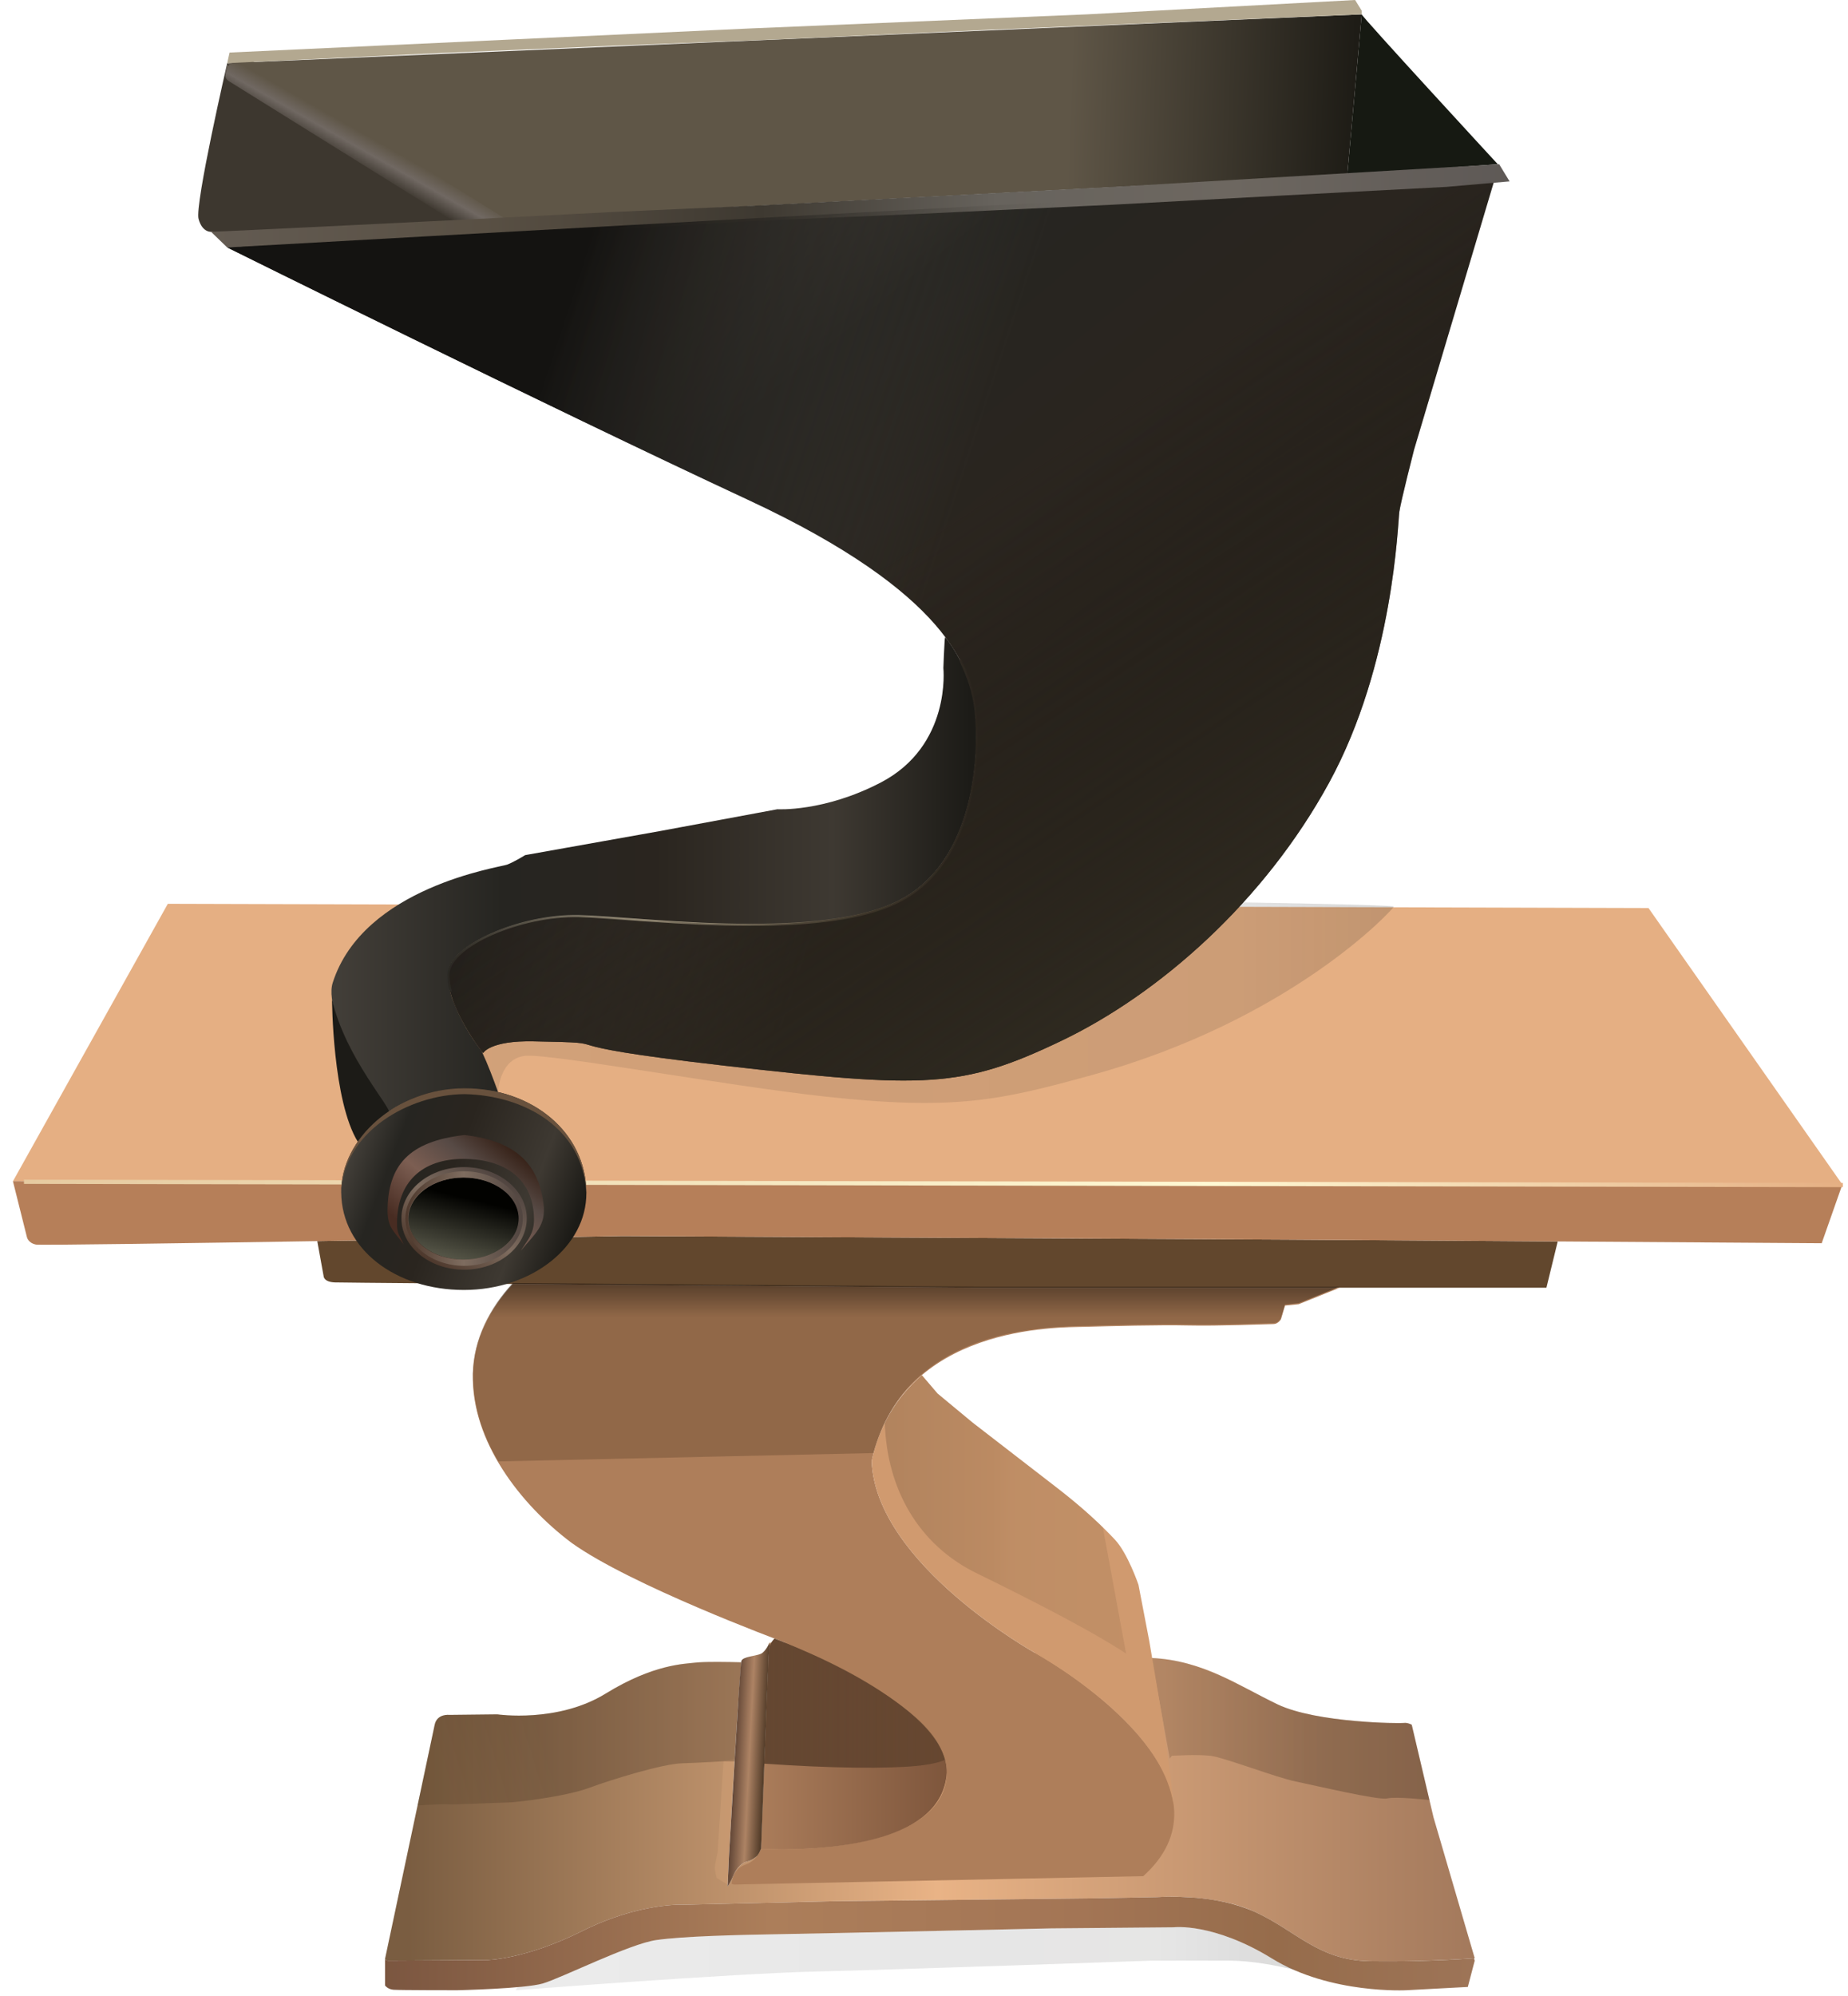 <svg width="138" height="149" viewBox="0 0 138 149" fill="none" xmlns="http://www.w3.org/2000/svg">
<path d="M12.532 67.461L123.102 67.778L137.578 88.415L0.966 88.17L12.532 67.461Z" fill="#E5AF83"/>
<path d="M46.504 92.26L96.244 92.528C102.937 92.573 109.63 92.619 116.323 92.664C116.042 93.815 115.76 94.967 115.479 96.118H73.199C73.199 96.118 25.821 95.758 24.993 95.722C24.164 95.686 24.166 95.254 24.166 95.254C24.008 94.383 23.85 93.511 23.692 92.64C31.296 92.521 38.9 92.389 46.504 92.26Z" fill="#62472D"/>
<path d="M0.966 88.17L2.006 92.323C2.006 92.323 2.082 92.783 2.694 92.898C3.307 93.013 46.504 92.26 46.504 92.26L96.244 92.528L136.036 92.797L137.578 88.415L0.966 88.17Z" fill="#B67F59"/>
<path d="M58.997 122.617C59.106 122.617 59.066 122.617 59.116 122.617C59.116 122.617 81.957 123.558 85.953 123.754C89.95 123.951 92.477 125.827 95.404 127.218C98.331 128.609 104.576 128.649 104.836 128.605C105.096 128.562 105.421 128.736 105.421 128.736L107.047 135.647L110.126 146.167C110.126 146.167 105.985 146.472 102.212 146.385C98.439 146.298 96.835 144.15 93.734 142.715C90.634 141.281 86.384 141.607 86.384 141.607L81.766 141.694L62.317 141.911L51.107 142.172C51.107 142.172 47.811 141.976 43.496 144.128C39.181 146.28 36.364 146.302 36.364 146.302C36.364 146.302 29.207 146.345 28.991 146.345C28.774 146.345 28.752 146.215 28.752 146.215L32.46 128.74C32.638 127.887 33.566 128.003 33.566 128.003L37.138 127.963C37.138 127.963 41.634 128.627 45.226 126.414C48.818 124.201 51.126 124.201 51.949 124.1C52.058 124.089 52.092 124.084 52.224 124.077C52.713 124.049 53.203 124.048 53.692 124.049C54.243 124.051 54.794 124.061 55.344 124.076C54.979 128.88 54.715 133.691 54.437 138.501L54.335 140.824C54.335 140.824 54.608 140.38 54.744 140.038C54.88 139.697 55.221 139.082 55.8 138.945C56.097 138.861 56.364 138.709 56.575 138.481C56.684 138.308 56.679 138.329 56.762 138.148C56.785 138.099 56.791 138.04 56.827 137.999C56.83 137.995 56.828 138.009 56.828 138.015H56.83H56.829H56.828C56.967 134.439 57.105 130.864 57.248 127.289C57.287 126.305 57.327 125.322 57.368 124.339C57.386 123.906 57.395 123.47 57.428 123.038C57.455 122.902 57.436 122.946 57.458 122.896L57.47 122.617C57.438 122.688 57.4 122.757 57.362 122.825C57.382 122.765 57.392 122.643 57.47 122.617H58.997Z" fill="url(#paint0_linear_12_515648)"/>
<path d="M38.301 95.844C49.934 95.935 61.567 96.033 73.2 96.118H100.04L96.979 97.35L95.959 97.452L95.653 98.475C95.653 98.475 95.448 98.833 95.091 98.833C94.734 98.833 90.959 98.987 88.765 98.936C86.571 98.884 82.8 98.987 80.959 99.038C79.118 99.089 67.286 98.833 65.092 109.062C65.398 116.785 77.388 123.433 77.388 123.433C82.515 126.393 92.103 133.954 85.376 140.039C75.19 140.248 65.004 140.457 54.818 140.666C54.756 140.65 54.694 140.634 54.633 140.618C54.633 140.618 54.633 139.544 55.653 139.186C56.673 138.828 56.832 137.866 56.829 138.015C56.829 138.015 70.51 138.796 70.704 132.332C70.857 127.218 58.298 122.48 58.298 122.48C58.298 122.48 47.056 118.311 42.67 115.152C38.882 112.307 35.191 107.581 35.313 102.58C35.377 99.986 36.566 97.716 38.301 95.844Z" fill="#AE7E5A"/>
<path d="M57.874 122.321C58.014 122.374 58.156 122.428 58.297 122.48C58.297 122.48 70.855 127.218 70.702 132.332C70.365 137.519 62.161 138.009 58.369 138.043C57.855 138.034 57.341 138.025 56.828 138.015H56.827C56.965 134.439 57.104 130.864 57.247 127.289C57.286 126.306 57.325 125.322 57.367 124.339C57.385 123.906 57.393 123.47 57.426 123.038C57.462 122.681 57.818 122.324 57.818 122.324C57.843 122.323 57.824 122.324 57.874 122.321Z" fill="url(#paint1_linear_12_515648)"/>
<path d="M57.472 122.617L57.46 122.896C57.438 122.946 57.457 122.902 57.429 123.038C57.396 123.47 57.388 123.906 57.37 124.339C57.328 125.322 57.289 126.305 57.25 127.289C57.107 130.864 56.968 134.439 56.83 138.015H56.831H56.832H56.83C56.83 138.009 56.832 137.995 56.829 137.999C56.793 138.04 56.787 138.099 56.764 138.148C56.681 138.329 56.686 138.308 56.577 138.481C56.366 138.709 56.099 138.861 55.802 138.945C55.223 139.082 54.882 139.697 54.746 140.038C54.609 140.38 54.337 140.824 54.337 140.824L54.439 138.501C54.439 138.501 55.257 124.325 55.359 123.984C55.461 123.642 56.484 123.608 56.83 123.437C57.177 123.266 57.472 122.617 57.472 122.617Z" fill="url(#paint2_linear_12_515648)"/>
<path d="M54.862 131.292C54.718 133.695 54.573 136.098 54.435 138.501C54.403 139.223 54.372 139.944 54.34 140.666H54.333L53.515 140.175C53.515 140.175 53.379 139.662 53.379 139.423C53.379 139.184 53.583 138.296 53.583 138.296L54.026 131.464C54.301 131.391 54.583 131.345 54.862 131.292Z" fill="#E5AF83" fill-opacity="0.241"/>
<path opacity="0.217" d="M53.694 124.05C54.245 124.051 54.795 124.061 55.345 124.076C54.999 128.944 55.163 126.478 54.856 131.475C54.581 131.471 54.305 131.468 54.03 131.464C54.03 131.464 52.36 131.572 50.921 131.616C49.483 131.66 45.754 132.796 43.989 133.451C42.224 134.107 38.452 134.544 37.885 134.544C37.319 134.544 33.831 134.719 33.482 134.675C33.414 134.669 33.422 134.669 33.323 134.668C33.082 134.666 32.84 134.676 32.599 134.686C32.127 134.706 31.656 134.73 31.185 134.757C31.61 132.751 32.036 130.745 32.461 128.74C32.639 127.887 33.567 128.003 33.567 128.003L37.139 127.963C37.139 127.963 41.635 128.627 45.227 126.414C48.82 124.201 51.128 124.201 51.951 124.1C52.059 124.089 52.093 124.084 52.226 124.077C52.715 124.049 53.205 124.048 53.694 124.05Z" fill="url(#paint3_linear_12_515648)"/>
<path d="M87.272 141.576C89.47 141.567 91.706 141.823 93.734 142.715C96.835 144.15 98.439 146.298 102.212 146.385C104.831 146.425 107.454 146.355 110.067 146.171C110.087 146.229 110.107 146.287 110.126 146.345L109.61 148.309L105.064 148.552C105.064 148.552 99.366 148.879 94.981 146.185C90.596 143.491 87.646 143.856 87.646 143.856L78.493 143.937C78.493 143.937 62.267 144.301 58.61 144.362C54.953 144.423 51.013 144.524 49.012 144.808C47.012 145.091 41.899 147.655 40.535 148.051C39.172 148.446 34.148 148.554 34.148 148.554C34.148 148.554 29.807 148.554 29.376 148.518C28.945 148.482 28.752 148.195 28.752 148.195V146.215C28.778 146.321 28.899 146.338 28.99 146.345C29.207 146.345 36.364 146.302 36.364 146.302C36.364 146.302 39.181 146.28 43.496 144.128C47.811 141.976 51.106 142.172 51.106 142.172L62.316 141.911L81.765 141.694L86.384 141.607C86.679 141.586 86.976 141.581 87.272 141.576Z" fill="url(#paint4_linear_12_515648)"/>
<path opacity="0.263" d="M85.994 123.757C89.469 123.855 92.377 125.74 95.403 127.218C98.33 128.609 104.575 128.649 104.835 128.605C105.095 128.562 105.421 128.736 105.421 128.736C105.862 130.612 106.304 132.489 106.745 134.366C106.705 134.353 106.72 134.353 106.699 134.354C106.699 134.354 104.262 134.08 103.598 134.236C102.933 134.393 98.285 133.288 96.761 132.975C95.238 132.662 91.409 131.174 90.394 131.056C89.378 130.939 87.503 131.056 87.503 131.056C87.453 131.123 87.402 131.19 87.352 131.256C86.899 128.756 86.447 126.257 85.994 123.757Z" fill="url(#paint5_linear_12_515648)"/>
<path d="M68.841 102.645C69.231 103.102 69.622 103.558 70.013 104.015L72.624 106.18C72.624 106.18 77.078 109.621 78.994 111.101C80.91 112.581 82.308 113.907 83.261 114.924C84.215 115.942 85.015 118.286 85.015 118.286L85.815 122.449C85.815 122.449 86.43 126.057 86.83 128.462C87.162 130.556 87.411 132.663 87.643 134.771C86.963 129.886 81.283 125.708 77.386 123.433C77.386 123.433 65.396 116.785 65.09 109.062C65.606 106.556 66.9 104.306 68.841 102.645Z" fill="#D09A6F"/>
<path opacity="0.177" d="M68.841 102.645C69.232 103.102 69.622 103.558 70.012 104.015L72.624 106.18C72.624 106.18 77.078 109.62 78.994 111.101C80.162 112.009 81.299 112.964 82.355 114.003C82.935 117.147 83.515 120.29 84.095 123.434C84.095 123.434 81.716 121.72 73.016 117.471C68.531 115.313 66.23 111.084 66.074 106.219C66.717 104.833 67.711 103.655 68.841 102.645Z" fill="url(#paint6_linear_12_515648)"/>
<path opacity="0.636" d="M55.749 95.905L73.199 96.039H100.039L96.978 97.272L95.958 97.374L95.652 98.397C95.652 98.397 95.448 98.755 95.09 98.755C94.733 98.755 90.958 98.908 88.764 98.857C86.57 98.806 82.799 98.908 80.958 98.959C76.582 99.021 71.86 99.783 68.511 102.849C66.84 104.38 65.84 106.302 65.216 108.459C55.881 108.667 46.547 108.874 37.212 109.082C35.997 107.044 35.311 104.884 35.312 102.501C35.376 99.907 36.565 97.637 38.3 95.766L55.749 95.905Z" fill="url(#paint7_linear_12_515648)"/>
<path opacity="0.187" d="M88.053 143.839C90.535 143.896 92.882 144.928 94.981 146.185C95.55 146.55 96.171 146.816 96.798 147.06C95.186 146.681 93.544 146.369 91.883 146.345H85.994C85.994 146.345 67.539 147.003 61.077 147.154C54.614 147.305 38.535 148.554 38.535 148.554C38.503 148.523 38.614 148.364 38.639 148.325C39.274 148.264 39.915 148.213 40.535 148.051C41.898 147.655 47.011 145.091 49.012 144.808C51.012 144.524 54.952 144.423 58.61 144.362C62.267 144.301 78.492 143.937 78.492 143.937L87.646 143.856C87.781 143.841 87.917 143.841 88.053 143.839Z" fill="url(#paint8_linear_12_515648)"/>
<path opacity="0.488" d="M57.875 122.321C58.015 122.374 58.156 122.428 58.297 122.48C61.487 123.762 64.638 125.273 67.381 127.369C68.694 128.372 70.136 129.697 70.575 131.357C70.482 131.393 70.391 131.435 70.296 131.466C69.252 131.815 67.693 131.886 66.602 131.919C65.657 131.948 64.899 131.952 63.95 131.942C61.657 131.916 59.364 131.799 57.076 131.643L57.248 127.289C57.287 126.305 57.326 125.322 57.367 124.339C57.386 123.906 57.394 123.47 57.427 123.038C57.463 122.681 57.819 122.324 57.819 122.324C57.844 122.323 57.825 122.324 57.875 122.321Z" fill="url(#paint9_linear_12_515648)"/>
<path d="M1.79 88.052C1.856 88.052 1.856 88.052 2.179 88.053C2.627 88.054 2.627 88.054 3.315 88.055C5.039 88.058 5.039 88.058 7.626 88.063C13.993 88.074 13.993 88.074 23.013 88.09C38.379 88.118 53.746 88.146 69.112 88.174C84.873 88.202 100.634 88.23 116.396 88.259C125.416 88.275 125.416 88.275 131.783 88.287C134.369 88.291 134.369 88.291 136.094 88.294C136.782 88.296 136.782 88.296 137.229 88.296C137.553 88.297 137.553 88.297 137.619 88.297L137.619 88.611C137.552 88.611 137.552 88.611 137.229 88.611C136.781 88.61 136.781 88.61 136.093 88.609C134.369 88.606 134.369 88.606 131.782 88.601C125.415 88.589 125.415 88.589 116.395 88.573C101.029 88.546 85.662 88.518 70.296 88.49C54.535 88.462 38.774 88.433 23.012 88.405C13.992 88.388 13.992 88.388 7.625 88.377C5.039 88.372 5.039 88.372 3.314 88.369C2.626 88.368 2.626 88.368 2.179 88.367C1.855 88.367 1.855 88.367 1.789 88.366L1.79 88.052Z" fill="url(#paint10_linear_12_515648)"/>
<path opacity="0.203" d="M37.191 81.503C37.191 81.503 37.295 78.938 39.295 78.804C41.296 78.67 54.334 81.057 61.641 81.853C71.346 82.909 74.731 82.118 81.475 80.262C96.523 76.121 104.085 67.804 104.085 67.67C104.085 67.537 92.3 67.347 92.3 67.347L34.395 77.955L37.191 81.503Z" fill="url(#paint11_linear_12_515648)"/>
<path d="M70.581 47.558L70.587 47.559L70.614 47.592C71.82 49.145 72.56 50.97 72.802 52.919C73.137 55.898 73.002 64.402 66.906 67.333C60.81 70.263 47.447 68.438 43.181 68.342C38.915 68.246 33.521 70.508 33.451 72.666C33.44 73.129 33.507 73.592 33.634 74.037C33.658 74.171 33.697 74.302 33.738 74.433C33.77 74.531 33.807 74.629 33.851 74.723C34.356 76.074 35.111 77.329 35.977 78.478C36.438 79.461 36.822 80.491 37.193 81.511C32.106 80.553 29.045 82.966 29.045 82.966C29.045 82.966 24.001 75.995 24.846 73.351C27.131 66.207 37.323 64.743 37.864 64.539C38.405 64.336 39.217 63.827 39.217 63.827L49.293 62.031L58.05 60.404C58.05 60.404 61.525 60.616 65.761 58.414C71.063 55.658 70.446 49.865 70.446 49.865C70.469 49.262 70.492 48.658 70.529 48.056C70.538 47.906 70.538 47.707 70.581 47.558Z" fill="url(#paint12_linear_12_515648)"/>
<path d="M16.968 4.713C16.968 4.713 14.536 15.247 14.828 16.34C15.12 17.433 15.849 17.303 15.849 17.303L36.461 27.617L40.258 17.809" fill="#3D372F"/>
<path d="M111.571 13.532L105.597 33.561C105.597 33.561 104.61 37.401 104.497 38.197C104.383 38.992 104.087 49.557 99.254 58.413C94.42 67.268 86.587 74.19 79.211 77.71C71.836 81.231 69.086 81.261 54.127 79.548C39.167 77.835 47.224 77.874 39.847 77.727C36.565 77.661 36.075 78.605 36.075 78.605C36.075 78.605 33.368 75.205 33.451 72.666C33.522 70.508 38.915 68.246 43.181 68.342C47.447 68.438 60.81 70.263 66.906 67.333C73.002 64.402 73.137 55.898 72.802 52.919C72.466 49.94 70.853 44.291 55.874 37.313C40.896 30.335 16.969 18.471 16.969 18.471C16.969 18.471 111.434 13.157 111.571 13.532Z" fill="url(#paint13_linear_12_515648)"/>
<path d="M24.794 74.597C24.794 74.597 24.826 82.206 26.741 85.257C27.637 83.918 28.737 83.332 29.048 83.075C29.359 82.819 25.797 78.968 24.794 74.597Z" fill="#1C1B17"/>
<path d="M101.688 1.072L100.608 13.06L111.847 12.258C111.847 12.258 101.568 1.113 101.688 1.072Z" fill="#161912"/>
<path d="M101.69 1.072L100.61 13.06L35.628 16.448L16.969 4.713L101.69 1.072Z" fill="url(#paint14_linear_12_515648)"/>
<path d="M17.748 4.541C17.935 4.548 18.685 4.451 18.846 4.541L39.741 17.576C40.256 17.897 40.414 18.575 40.094 19.091C39.774 19.608 39.098 19.766 38.583 19.445L17.099 6.064C16.584 5.744 16.969 5.311 16.969 4.713C16.969 5.183 17.295 4.558 17.748 4.541Z" fill="url(#paint15_linear_12_515648)"/>
<path d="M15.755 17.299L16.968 18.471L41.908 17.402L55.206 16.547L68.572 15.966L83.03 15.283L95.68 14.599L108.023 13.949L112.729 13.539L111.95 12.258L83.78 13.915L70.72 14.599L56.331 15.351L45.659 15.829L35.729 16.34C35.729 16.34 15.755 17.333 15.755 17.299Z" fill="url(#paint16_linear_12_515648)"/>
<path d="M17.145 3.922L55.929 2.127L81.155 1.072L101.194 0L101.69 0.805V1.072L73.91 2.222L57.737 2.954L46.361 3.394L33.142 3.951L16.969 4.713C16.969 4.713 17.145 3.9 17.145 3.922Z" fill="#B3A890"/>
<path d="M111.571 13.532L105.597 33.561C105.597 33.561 104.61 37.401 104.497 38.197C104.383 38.992 104.087 49.557 99.254 58.413C94.42 67.268 86.587 74.19 79.211 77.71C71.836 81.231 69.086 81.261 54.127 79.548C39.167 77.835 47.224 77.874 39.847 77.727C36.565 77.661 36.075 78.605 36.075 78.605C36.075 78.605 33.368 75.205 33.451 72.666C33.522 70.508 38.915 68.246 43.181 68.342C47.447 68.438 60.81 70.263 66.906 67.333C73.002 64.402 73.137 55.898 72.802 52.919C72.466 49.94 70.853 44.291 55.874 37.313C40.896 30.335 16.969 18.471 16.969 18.471C16.969 18.471 111.434 13.157 111.571 13.532Z" fill="url(#paint17_linear_12_515648)"/>
<path d="M71.705 49.105C72.365 50.29 72.731 51.613 72.919 52.949C73.154 55.034 73.022 57.766 72.381 60.203C71.495 63.571 69.744 66.114 66.98 67.443C64.532 68.619 60.811 69.117 55.958 69.109C53.64 69.106 51.309 68.996 48.258 68.782C47.752 68.747 45.812 68.605 45.368 68.575C44.397 68.508 43.735 68.471 43.218 68.46C38.896 68.362 33.636 70.653 33.569 72.707C33.55 73.163 33.639 73.612 33.748 74.052L33.544 73.878C33.431 73.496 33.419 73.097 33.412 72.703C33.483 70.529 38.824 68.204 43.222 68.302C43.742 68.314 44.405 68.351 45.379 68.418C45.824 68.449 47.763 68.59 48.269 68.626C51.316 68.839 53.645 68.948 55.958 68.952C60.789 68.96 64.492 68.465 66.912 67.301C69.63 65.995 71.354 63.49 72.229 60.163C72.865 57.746 72.996 55.033 72.763 52.968C72.628 51.712 72.213 50.522 71.667 49.392C71.7 49.144 71.687 49.24 71.705 49.105Z" fill="url(#paint18_linear_12_515648)"/>
<path d="M111.571 13.532L105.597 33.561C105.597 33.561 104.61 37.401 104.497 38.197C104.383 38.992 104.087 49.557 99.254 58.413C94.42 67.268 86.587 74.19 79.211 77.71C71.836 81.231 69.086 81.261 54.127 79.548C39.167 77.835 47.224 77.874 39.847 77.727C36.565 77.661 36.075 78.605 36.075 78.605C36.075 78.605 33.368 75.205 33.451 72.666C33.522 70.508 38.915 68.246 43.181 68.342C47.447 68.438 60.81 70.263 66.906 67.333C73.002 64.402 73.137 55.898 72.802 52.919C72.466 49.94 70.853 44.291 55.874 37.313C40.896 30.335 16.969 18.471 16.969 18.471C16.969 18.471 111.434 13.157 111.571 13.532Z" fill="url(#paint19_linear_12_515648)"/>
<path d="M34.642 96.285C29.581 96.285 25.527 93.288 25.479 89.016C25.434 85.002 29.626 81.231 34.687 81.231C39.747 81.231 43.752 84.503 43.786 89.029C43.815 93.043 39.702 96.285 34.642 96.285Z" fill="url(#paint20_linear_12_515648)"/>
<path d="M34.687 81.231C39.747 81.231 43.752 84.503 43.786 89.029L43.782 89.153C43.604 84.213 39.169 81.756 34.687 81.668C30.567 81.691 25.584 84.487 25.482 89.091L25.479 89.016C25.434 85.002 29.626 81.231 34.687 81.231Z" fill="#68513D"/>
<path d="M34.632 94.022C32.349 94.022 30.499 92.649 30.499 90.956C30.499 89.263 32.349 87.89 34.632 87.89C36.914 87.89 38.765 89.263 38.765 90.956C38.765 92.649 36.914 94.022 34.632 94.022Z" fill="url(#paint21_linear_12_515648)"/>
<path d="M34.656 87.114C37.241 87.114 39.337 88.829 39.337 90.944C39.337 93.059 37.241 94.774 34.656 94.774C32.07 94.774 29.975 93.059 29.975 90.944C29.975 88.829 32.07 87.114 34.656 87.114ZM34.632 87.89C32.349 87.89 30.499 89.263 30.499 90.956C30.499 92.649 32.349 94.022 34.632 94.022C36.914 94.022 38.764 92.649 38.764 90.956C38.764 89.263 36.914 87.89 34.632 87.89Z" fill="url(#paint22_linear_12_515648)"/>
<path d="M34.654 87.428C37.074 87.428 39.036 89.008 39.036 90.956C39.036 92.904 37.074 94.484 34.654 94.484C32.233 94.484 30.271 92.904 30.271 90.956C30.271 89.008 32.233 87.428 34.654 87.428ZM34.596 87.89C32.314 87.89 30.464 89.263 30.464 90.956C30.464 92.649 32.314 94.022 34.596 94.022C36.879 94.022 38.729 92.649 38.729 90.956C38.729 89.263 36.879 87.89 34.596 87.89Z" fill="url(#paint23_linear_12_515648)"/>
<path d="M34.682 84.719C38.773 85.188 40.232 87.114 40.587 89.851C40.8 91.494 39.931 92.097 38.889 93.356C39.446 92.489 39.852 92.089 39.878 91.07C39.878 87.969 37.664 86.503 34.599 86.503C31.534 86.503 29.648 88.223 29.648 91.324C29.64 92.11 29.845 92.179 30.146 92.899C29.421 91.881 28.973 91.672 28.941 90.435C28.941 86.998 30.523 85.19 34.673 84.722L34.682 84.719Z" fill="url(#paint24_linear_12_515648)"/>
<defs>
<linearGradient id="paint0_linear_12_515648" x1="28.752" y1="134.509" x2="110.126" y2="134.509" gradientUnits="userSpaceOnUse">
<stop offset="0.021" stop-color="#7A5D41"/>
<stop offset="0.507" stop-color="#E9B386"/>
<stop offset="1" stop-color="#A3795C"/>
</linearGradient>
<linearGradient id="paint1_linear_12_515648" x1="56.827" y1="130.182" x2="70.703" y2="130.182" gradientUnits="userSpaceOnUse">
<stop stop-color="#AA7C5A"/>
<stop offset="1" stop-color="#7E563C"/>
</linearGradient>
<linearGradient id="paint2_linear_12_515648" x1="54.337" y1="131.641" x2="57.472" y2="131.799" gradientUnits="userSpaceOnUse">
<stop stop-color="#442E24"/>
<stop offset="0.508" stop-color="#AD8364"/>
<stop offset="1" stop-color="#342415"/>
</linearGradient>
<linearGradient id="paint3_linear_12_515648" x1="33.369" y1="132.474" x2="53.169" y2="126.359" gradientUnits="userSpaceOnUse">
<stop stop-color="#46311D"/>
<stop offset="0.372" stop-color="#110A03"/>
</linearGradient>
<linearGradient id="paint4_linear_12_515648" x1="28.752" y1="145.07" x2="110.126" y2="145.07" gradientUnits="userSpaceOnUse">
<stop stop-color="#7B5640"/>
<stop offset="0.354" stop-color="#AC7E5A"/>
<stop offset="0.639" stop-color="#A37555"/>
<stop offset="0.818" stop-color="#966C4B"/>
<stop offset="1" stop-color="#9D7457"/>
</linearGradient>
<linearGradient id="paint5_linear_12_515648" x1="85.994" y1="129.061" x2="106.745" y2="129.061" gradientUnits="userSpaceOnUse">
<stop stop-color="#704F37"/>
<stop offset="0.622" stop-color="#21160C"/>
</linearGradient>
<linearGradient id="paint6_linear_12_515648" x1="66.074" y1="113.04" x2="84.095" y2="113.04" gradientUnits="userSpaceOnUse">
<stop stop-color="#24180F"/>
<stop offset="0.45" stop-color="#5B402A"/>
<stop offset="0.523" stop-color="#705138"/>
<stop offset="0.625" stop-color="#74563C"/>
<stop offset="1" stop-color="#805D40"/>
</linearGradient>
<linearGradient id="paint7_linear_12_515648" x1="67.676" y1="109.082" x2="67.676" y2="95.766" gradientUnits="userSpaceOnUse">
<stop stop-color="#815B3D"/>
<stop offset="0.808" stop-color="#815B3D"/>
<stop offset="1" stop-color="#24190F"/>
</linearGradient>
<linearGradient id="paint8_linear_12_515648" x1="38.526" y1="143.712" x2="102.102" y2="143.712" gradientUnits="userSpaceOnUse">
<stop stop-color="#151514" stop-opacity="0.448"/>
<stop offset="0.764" stop-color="#181716" stop-opacity="0.599"/>
<stop offset="1" stop-color="#191817"/>
</linearGradient>
<linearGradient id="paint9_linear_12_515648" x1="56.828" y1="130.182" x2="70.704" y2="130.182" gradientUnits="userSpaceOnUse">
<stop stop-color="#1B0F06"/>
<stop offset="1" stop-color="#4D3724"/>
</linearGradient>
<linearGradient id="paint10_linear_12_515648" x1="1.75" y1="88.292" x2="137.58" y2="88.292" gradientUnits="userSpaceOnUse">
<stop stop-color="#E6CAA0"/>
<stop offset="0.655" stop-color="#FFF9D4"/>
<stop offset="1" stop-color="#E5AF83"/>
</linearGradient>
<linearGradient id="paint11_linear_12_515648" x1="34.391" y1="66.942" x2="110.428" y2="66.942" gradientUnits="userSpaceOnUse">
<stop stop-color="#151514" stop-opacity="0.448"/>
<stop offset="0.764" stop-color="#181716" stop-opacity="0.599"/>
<stop offset="1" stop-color="#191817"/>
</linearGradient>
<linearGradient id="paint12_linear_12_515648" x1="24.751" y1="65.261" x2="73.002" y2="65.261" gradientUnits="userSpaceOnUse">
<stop stop-color="#433F39"/>
<stop offset="0.264" stop-color="#262521"/>
<stop offset="0.501" stop-color="#2A251F"/>
<stop offset="0.776" stop-color="#3E3932"/>
<stop offset="0.988" stop-color="#1C1B17"/>
</linearGradient>
<linearGradient id="paint13_linear_12_515648" x1="87.92" y1="76.158" x2="40.482" y2="18.123" gradientUnits="userSpaceOnUse">
<stop offset="0.012" stop-color="#1C1B17"/>
<stop offset="0.499" stop-color="#2A251F"/>
<stop offset="0.736" stop-color="#262521"/>
<stop offset="1" stop-color="#433F39"/>
</linearGradient>
<linearGradient id="paint14_linear_12_515648" x1="17.612" y1="7.425" x2="101.046" y2="10.082" gradientUnits="userSpaceOnUse">
<stop offset="0.745" stop-color="#5F5647"/>
<stop offset="1" stop-color="#1E1C16"/>
</linearGradient>
<linearGradient id="paint15_linear_12_515648" x1="32.552" y1="4.958" x2="24.509" y2="19.139" gradientUnits="userSpaceOnUse">
<stop offset="0.431" stop-color="#5F5647"/>
<stop offset="0.498" stop-color="#706862"/>
<stop offset="0.578" stop-color="#3D372F"/>
</linearGradient>
<linearGradient id="paint16_linear_12_515648" x1="15.755" y1="15.365" x2="112.729" y2="15.365" gradientUnits="userSpaceOnUse">
<stop stop-color="#635B52"/>
<stop offset="0.21" stop-color="#595044"/>
<stop offset="0.424" stop-color="#3E3931"/>
<stop offset="0.605" stop-color="#67635D"/>
<stop offset="0.786" stop-color="#6D6760"/>
<stop offset="1" stop-color="#5E5956"/>
</linearGradient>
<linearGradient id="paint17_linear_12_515648" x1="21.401" y1="32.896" x2="107.18" y2="61.148" gradientUnits="userSpaceOnUse">
<stop offset="0.184" stop-color="#141311"/>
<stop offset="0.543" stop-color="#433F39" stop-opacity="0"/>
</linearGradient>
<linearGradient id="paint18_linear_12_515648" x1="73.027" y1="61.579" x2="33.412" y2="61.579" gradientUnits="userSpaceOnUse">
<stop stop-color="#29241E"/>
<stop offset="0.212" stop-color="#4F4637"/>
<stop offset="0.639" stop-color="#B3A890"/>
<stop offset="1" stop-color="#292824"/>
</linearGradient>
<linearGradient id="paint19_linear_12_515648" x1="44.28" y1="16.658" x2="84.395" y2="77.421" gradientUnits="userSpaceOnUse">
<stop offset="0.453" stop-color="#292017" stop-opacity="0"/>
<stop offset="0.999" stop-color="#302B21"/>
</linearGradient>
<linearGradient id="paint20_linear_12_515648" x1="26.336" y1="85.577" x2="42.938" y2="91.913" gradientUnits="userSpaceOnUse">
<stop stop-color="#433F39"/>
<stop offset="0.173" stop-color="#262521"/>
<stop offset="0.423" stop-color="#2A251F"/>
<stop offset="0.776" stop-color="#3E3932"/>
<stop offset="0.988" stop-color="#1C1B17"/>
</linearGradient>
<linearGradient id="paint21_linear_12_515648" x1="35.35" y1="87.937" x2="33.908" y2="93.974" gradientUnits="userSpaceOnUse">
<stop offset="0.254" stop-color="#020200"/>
<stop offset="0.988" stop-color="#545446"/>
</linearGradient>
<linearGradient id="paint22_linear_12_515648" x1="32.315" y1="94.261" x2="37.011" y2="87.638" gradientUnits="userSpaceOnUse">
<stop stop-color="#4E392D"/>
<stop offset="0.494" stop-color="#7E6C5F"/>
<stop offset="1" stop-color="#514540"/>
</linearGradient>
<linearGradient id="paint23_linear_12_515648" x1="30.271" y1="90.956" x2="39.036" y2="90.956" gradientUnits="userSpaceOnUse">
<stop stop-color="#4E392D"/>
<stop offset="0.494" stop-color="#7E6C5F"/>
<stop offset="1" stop-color="#514540"/>
</linearGradient>
<linearGradient id="paint24_linear_12_515648" x1="31.861" y1="92.778" x2="37.718" y2="85.311" gradientUnits="userSpaceOnUse">
<stop stop-color="#482C22"/>
<stop offset="0.414" stop-color="#7C5E52"/>
<stop offset="0.731" stop-color="#574A45"/>
<stop offset="1" stop-color="#372218"/>
</linearGradient>
</defs>
</svg>
